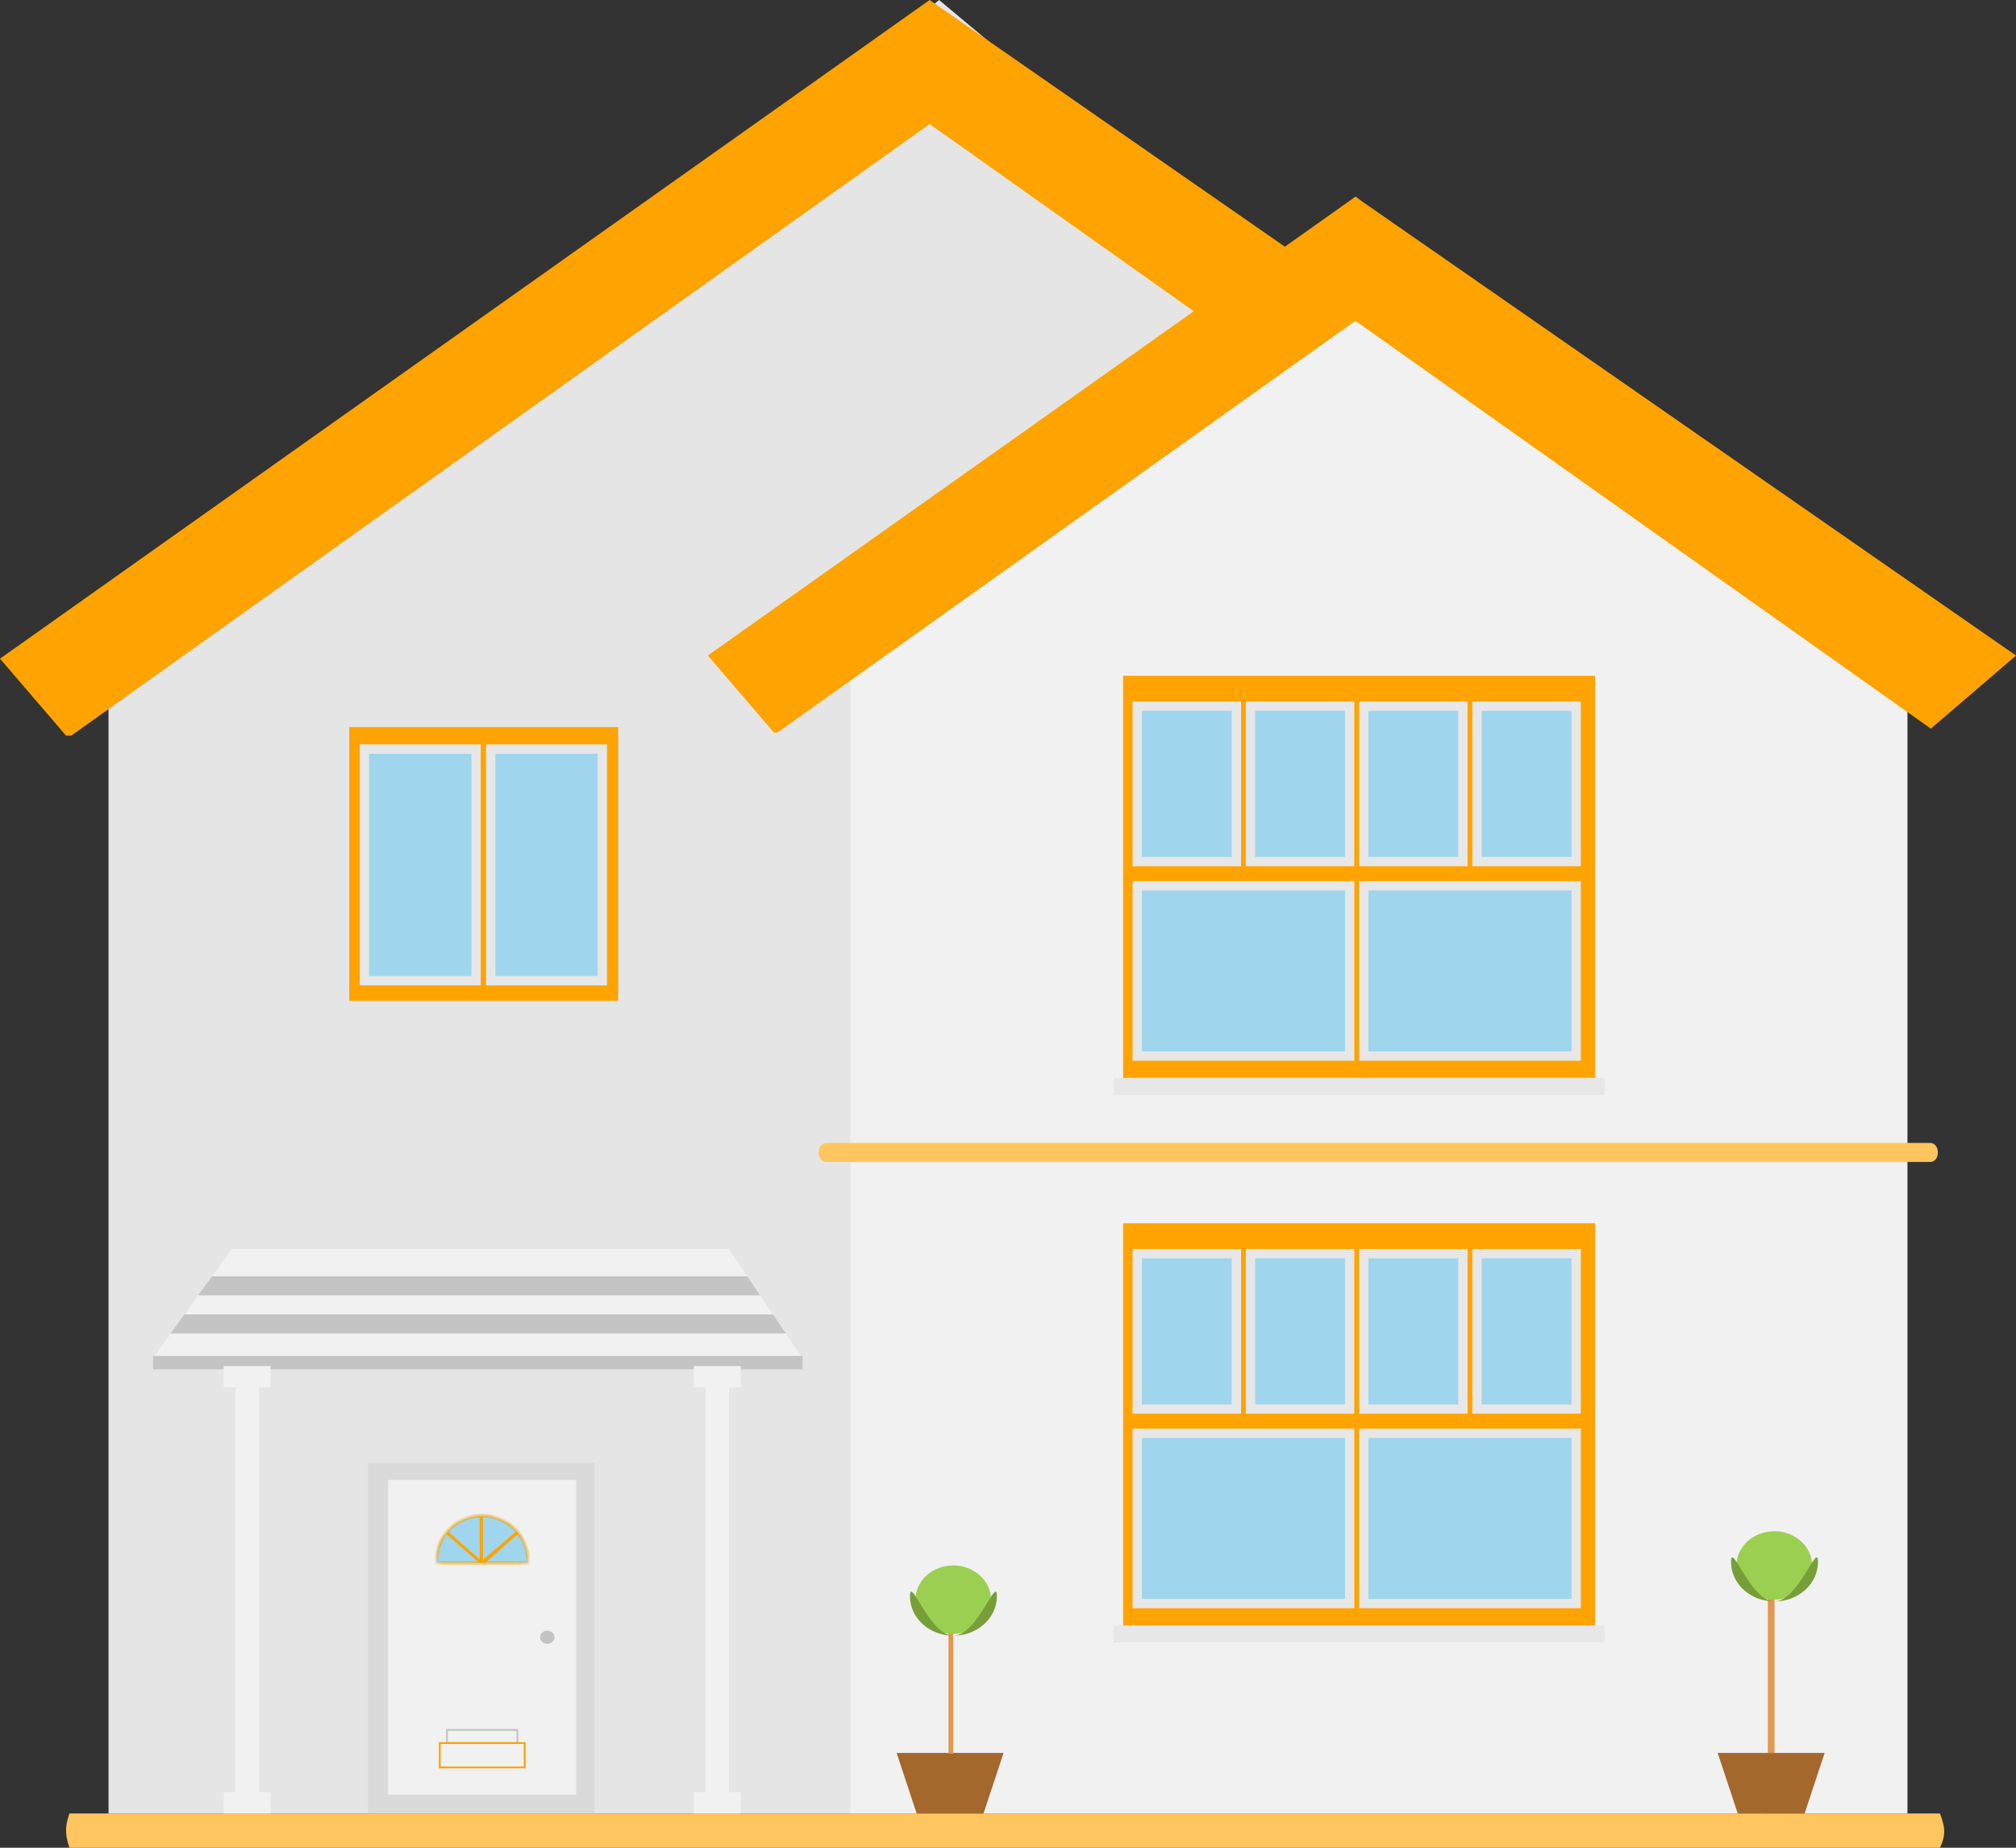 <svg width="216" height="198" viewBox="0 0 216 198" fill="none" xmlns="http://www.w3.org/2000/svg">
<rect x="0" y="0" width="216" height="198" fill="#333333" stroke="none"/>
<path fill-rule="evenodd" clip-rule="evenodd" d="M190.106 74.708L100.615 0L10.618 74.708H11.628V194.333H189.094V74.708H190.106Z" fill="#E5E5E5"/>
<path fill-rule="evenodd" clip-rule="evenodd" d="M201.229 70.583L99.603 0L0 70.583L7.078 78.833H7.63L99.604 13.292L191.825 78.66L201.229 70.583Z" fill="#FFA300"/>
<path fill-rule="evenodd" clip-rule="evenodd" d="M194.121 63.249L145.265 21.084L96.976 63.249H91.117V68.366L85.952 72.875H91.117V194.333H204.371V72.875H205.274L204.371 72.096V63.249H194.121Z" fill="#F1F1F1"/>
<path fill-rule="evenodd" clip-rule="evenodd" d="M216 70.246L145.216 21.084L75.84 70.246L82.919 78.496H83.302L145.216 34.376L206.876 78.081L216 70.246Z" fill="#FFA300"/>
<path d="M7.434 194.333H207.855C208.504 196.027 208.411 196.791 207.855 198H7.434C6.892 196.341 7.034 195.598 7.434 194.333Z" fill="#FFC55E"/>
<path d="M24.839 133.833H78.078L85.985 145.541H16.405L24.839 133.833Z" fill="#F1F1F1"/>
<rect x="16.405" y="145.301" width="69.58" height="1.434" fill="#C4C4C4"/>
<rect x="23.96" y="146.39" width="5.037" height="2.283" fill="#F1F1F1"/>
<rect x="23.96" y="192.051" width="5.037" height="2.283" fill="#F1F1F1"/>
<rect x="25.219" y="148.674" width="2.518" height="43.377" fill="#F1F1F1"/>
<rect x="74.33" y="146.39" width="5.037" height="2.283" fill="#F1F1F1"/>
<rect x="74.33" y="192.051" width="5.037" height="2.283" fill="#F1F1F1"/>
<rect x="75.589" y="148.674" width="2.518" height="43.377" fill="#F1F1F1"/>
<rect x="39.437" y="156.75" width="24.269" height="37.583" fill="#DADADA"/>
<path d="M41.589 158.583H61.737V192.302H41.589V158.583Z" fill="#F1F1F1"/>
<ellipse cx="58.638" cy="175.443" rx="0.775" ry="0.702" fill="#C4C4C4"/>
<path d="M47.888 185.377H55.437V186.786H47.888V185.377Z" stroke="#C4C4C4" stroke-width="0.2"/>
<rect x="47.114" y="186.783" width="9.099" height="2.61" stroke="#FFA300" stroke-width="0.2"/>
<mask id="path-19-inside-1" fill="white">
<path fill-rule="evenodd" clip-rule="evenodd" d="M56.553 167.489C56.559 167.387 56.563 167.285 56.563 167.181C56.563 164.548 54.369 162.413 51.663 162.413C48.957 162.413 46.764 164.548 46.764 167.181C46.764 167.285 46.767 167.387 46.774 167.489H56.553Z"/>
</mask>
<path fill-rule="evenodd" clip-rule="evenodd" d="M56.553 167.489C56.559 167.387 56.563 167.285 56.563 167.181C56.563 164.548 54.369 162.413 51.663 162.413C48.957 162.413 46.764 164.548 46.764 167.181C46.764 167.285 46.767 167.387 46.774 167.489H56.553Z" fill="#9FD6ED"/>
<path d="M56.553 167.489V167.689H56.74L56.752 167.502L56.553 167.489ZM46.774 167.489L46.574 167.502L46.586 167.689H46.774V167.489ZM56.363 167.181C56.363 167.28 56.359 167.379 56.353 167.476L56.752 167.502C56.759 167.396 56.763 167.289 56.763 167.181H56.363ZM51.663 162.613C54.264 162.613 56.363 164.663 56.363 167.181H56.763C56.763 164.432 54.474 162.213 51.663 162.213V162.613ZM46.964 167.181C46.964 164.663 49.062 162.613 51.663 162.613V162.213C48.852 162.213 46.564 164.432 46.564 167.181H46.964ZM46.973 167.476C46.967 167.379 46.964 167.28 46.964 167.181H46.564C46.564 167.289 46.567 167.396 46.574 167.502L46.973 167.476ZM46.774 167.689H56.553V167.289H46.774V167.689Z" fill="#FFA300" mask="url(#path-19-inside-1)"/>
<path d="M51.661 167.28L55.296 164.175L55.467 164.335L51.967 167.421L51.661 167.28Z" fill="#FFA300" stroke="#FFA300" stroke-width="0.1"/>
<path d="M51.367 167.419L47.888 164.384L48.058 164.225L51.682 167.419L51.367 167.419Z" fill="#FFA300" stroke="#FFA300" stroke-width="0.1"/>
<path d="M51.444 162.596H51.689V167.281L51.444 167.281V162.596Z" fill="#FFA300" stroke="#FFA300" stroke-width="0.1"/>
<path d="M37.414 77.916H66.233V107.25H37.414V77.916Z" fill="#FFA300"/>
<path d="M39.042 80.269H51.009V105.09H39.042V80.269Z" fill="#9FD6ED" stroke="#E7E7E7"/>
<path d="M52.576 80.269H64.542V105.09H52.576V80.269Z" fill="#9FD6ED" stroke="#E7E7E7"/>
<rect x="119.322" y="115.501" width="52.582" height="1.833" fill="#E7E7E7"/>
<rect x="119.322" y="174.167" width="52.582" height="1.833" fill="#E7E7E7"/>
<rect x="120.333" y="72.417" width="50.56" height="43.083" fill="#FFA300"/>
<path d="M121.845 75.667H132.47V92.325H121.845V75.667Z" fill="#9FD6ED" stroke="#E7E7E7"/>
<path d="M133.979 75.667H144.605V92.325H133.979V75.667Z" fill="#9FD6ED" stroke="#E7E7E7"/>
<path d="M121.845 94.918H144.608V113.167H121.845V94.918Z" fill="#9FD6ED" stroke="#E7E7E7"/>
<path d="M146.114 75.667H156.739V92.325H146.114V75.667Z" fill="#9FD6ED" stroke="#E7E7E7"/>
<path d="M158.249 75.667H168.874V92.325H158.249V75.667Z" fill="#9FD6ED" stroke="#E7E7E7"/>
<path d="M146.114 94.918H168.877V113.167H146.114V94.918Z" fill="#9FD6ED" stroke="#E7E7E7"/>
<rect x="120.333" y="131.084" width="50.56" height="43.083" fill="#FFA300"/>
<path d="M121.845 134.334H132.47V150.991H121.845V134.334Z" fill="#9FD6ED" stroke="#E7E7E7"/>
<path d="M133.979 134.333H144.605V150.991H133.979V134.333Z" fill="#9FD6ED" stroke="#E7E7E7"/>
<path d="M121.845 153.584H144.608V171.834H121.845V153.584Z" fill="#9FD6ED" stroke="#E7E7E7"/>
<path d="M146.114 134.334H156.739V150.991H146.114V134.334Z" fill="#9FD6ED" stroke="#E7E7E7"/>
<path d="M158.249 134.333H168.874V150.991H158.249V134.333Z" fill="#9FD6ED" stroke="#E7E7E7"/>
<path d="M146.114 153.584H168.877V171.834H146.114V153.584Z" fill="#9FD6ED" stroke="#E7E7E7"/>
<path d="M184.039 187.84H195.499L193.35 194.333H186.187L184.039 187.84Z" fill="#A4682C"/>
<path d="M189.411 167.062H190.127V187.84H189.411V167.062Z" fill="#E2984E"/>
<ellipse cx="190.104" cy="167.751" rx="4.045" ry="3.667" fill="#9BCF51"/>
<path d="M194.782 167.388C194.782 169.719 192.698 171.608 190.126 171.608C187.555 171.608 185.471 169.719 185.471 167.388C185.471 165.057 187.555 171.608 190.126 171.608C192.698 171.608 194.782 165.057 194.782 167.388Z" fill="#769F39"/>
<path d="M96.064 187.84H107.525L105.376 194.333H98.213L96.064 187.84Z" fill="#A4682C"/>
<path d="M101.625 173.25H102.131V187.917H101.625V173.25Z" fill="#E2984E"/>
<ellipse cx="102.132" cy="171.417" rx="4.045" ry="3.667" fill="#9BCF51"/>
<path d="M106.809 171.055C106.809 173.386 104.724 175.275 102.153 175.275C99.582 175.275 97.497 173.386 97.497 171.055C97.497 168.724 99.582 175.275 102.153 175.275C104.724 175.275 106.809 168.724 106.809 171.055Z" fill="#769F39"/>
<path d="M88.57 122.475C89.696 122.475 205.66 122.475 206.786 122.475C207.912 122.475 207.912 124.516 206.786 124.516C205.66 124.516 89.696 124.516 88.57 124.516C87.444 124.516 87.444 122.475 88.57 122.475Z" fill="#FFC55E"/>
<path d="M22.711 136.763H80.064L81.436 138.804H21.224L22.711 136.763Z" fill="#C4C4C4"/>
<path d="M19.762 140.845H82.832L84.199 142.886H18.282L19.762 140.845Z" fill="#C4C4C4"/>
</svg>
